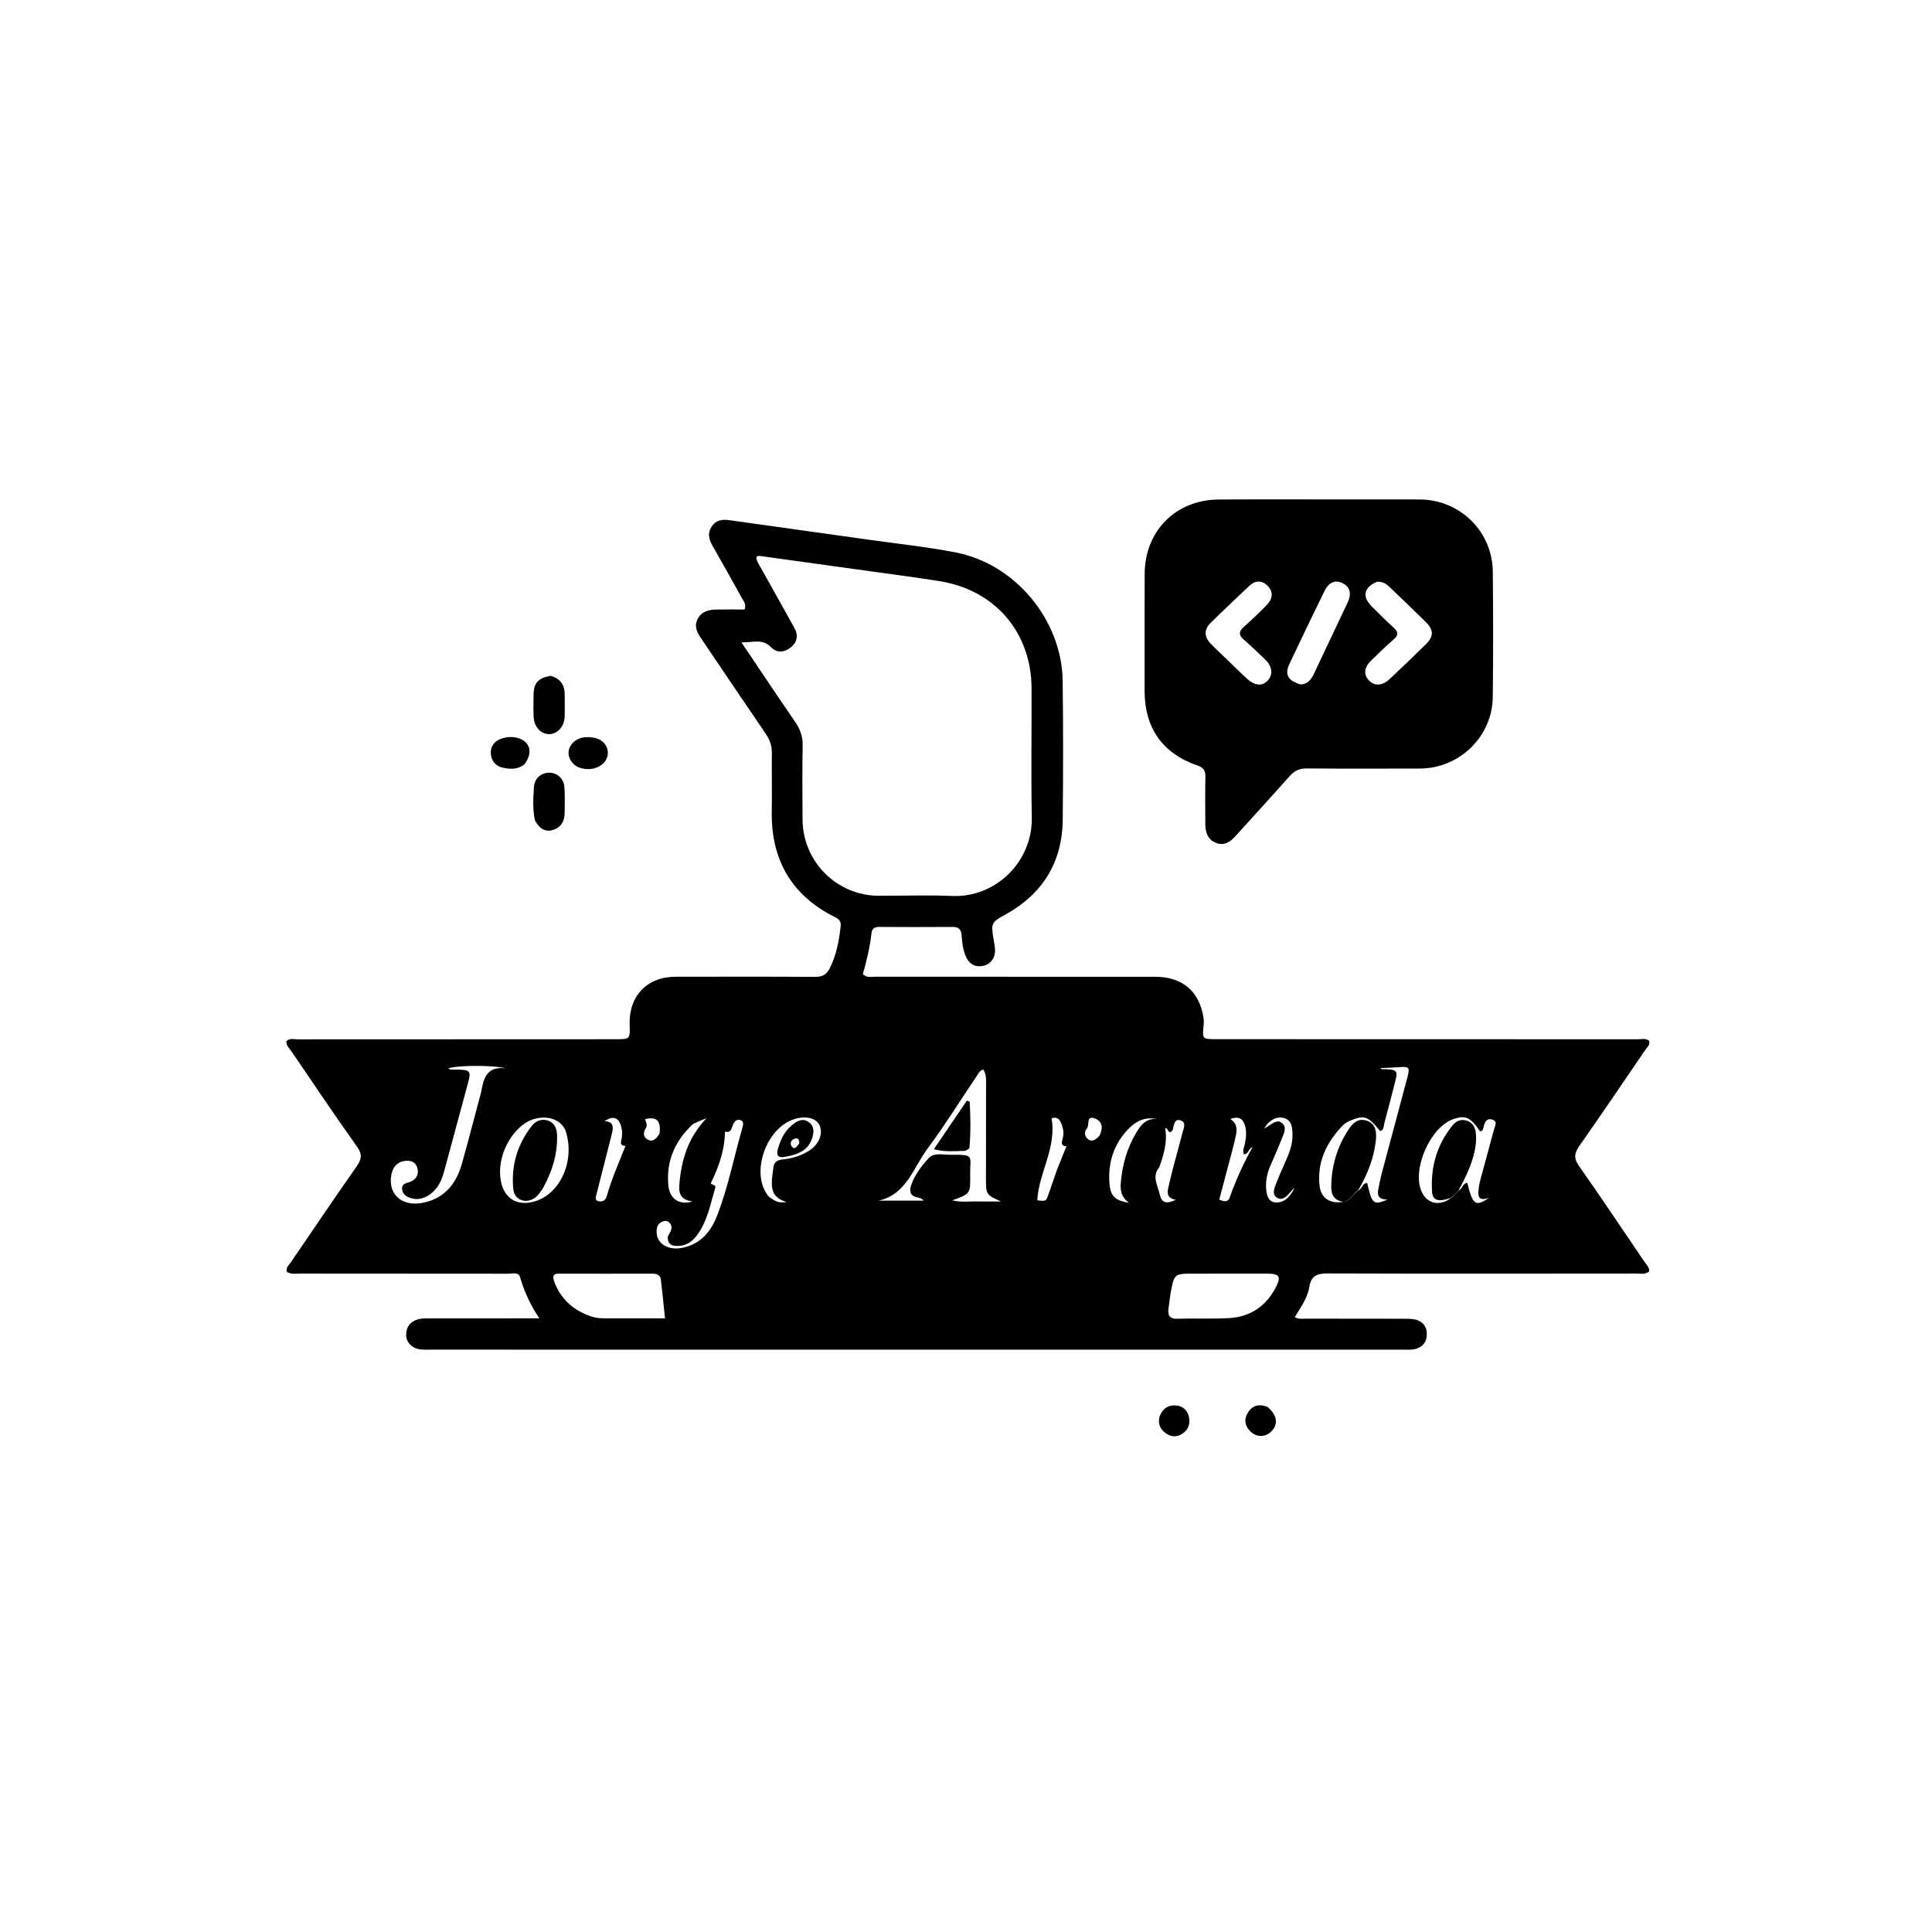 <svg version="1.1" id="Layer_1" xmlns="http://www.w3.org/2000/svg" xmlns:xlink="http://www.w3.org/1999/xlink" x="0px" y="0px"
	 width="100%" viewBox="0 0 1024 1024" enable-background="new 0 0 1024 1024" xml:space="preserve">
<path fill="#000000" opacity="1" stroke="none" 
	d="
M322,715.34 
	C290.336,715.34 259.172,715.341 228.008,715.337 
	C226.342,715.336 224.665,715.41 223.012,715.247 
	C218.632,714.815 215.259,711.574 215.267,707.51 
	C215.275,703.152 217.643,700.281 221.834,699.195 
	C223.572,698.745 225.465,698.786 227.288,698.783 
	C244.619,698.753 261.951,698.762 279.283,698.76 
	C281.079,698.76 282.874,698.76 285.843,698.76 
	C280.953,691.431 277.851,684.395 275.648,676.919 
	C274.798,674.037 271.659,675.097 269.476,675.094 
	C232.813,675.039 196.15,675.065 159.486,675.027 
	C157.038,675.024 154.488,675.489 152.093,674.199 
	C151.308,671.833 153.182,670.472 154.221,668.945 
	C165.745,651.998 177.263,635.047 188.999,618.247 
	C191.569,614.567 192.235,611.963 189.29,607.832 
	C177.396,591.147 165.982,574.119 154.441,557.185 
	C153.357,555.594 151.658,554.246 151.774,551.891 
	C153.535,550.064 155.83,550.876 157.858,550.874 
	C214.02,550.82 270.181,550.826 326.343,550.813 
	C333.972,550.811 333.972,550.789 333.729,543.091 
	C333.249,527.827 342.948,517.703 358.134,517.688 
	C382.798,517.664 407.463,517.599 432.127,517.754 
	C436.012,517.778 438.169,516.483 439.881,513.013 
	C443.346,505.993 444.751,498.546 445.576,490.893 
	C445.826,488.569 444.92,487.278 442.808,486.231 
	C419.478,474.662 408.576,455.657 409.056,429.778 
	C409.245,419.616 408.963,409.446 409.107,399.283 
	C409.162,395.434 408.113,392.225 405.94,389.049 
	C394.461,372.272 383.155,355.377 371.74,338.556 
	C369.498,335.252 367.651,331.968 369.839,327.939 
	C371.949,324.056 375.641,323.159 379.608,323.073 
	C384.709,322.963 389.816,323.046 394.686,323.046 
	C395.604,320.117 394.153,318.692 393.313,317.173 
	C388.153,307.842 382.951,298.535 377.66,289.278 
	C375.699,285.846 374.872,282.524 377.264,278.987 
	C379.557,275.597 382.858,275.178 386.551,275.698 
	C411.09,279.15 435.635,282.562 460.173,286.024 
	C475.648,288.207 491.237,289.827 506.561,292.806 
	C538.216,298.961 562.822,328.714 563.236,360.905 
	C563.551,385.399 563.514,409.902 563.267,434.397 
	C563.037,457.237 552.454,474.067 532.449,484.979 
	C525.664,488.68 525.242,489.393 526.473,497.036 
	C526.816,499.167 527.311,501.298 527.385,503.441 
	C527.54,507.914 524.842,511.332 520.655,511.996 
	C516.167,512.707 513.275,510.397 511.709,506.457 
	C510.352,503.041 509.922,499.371 509.67,495.708 
	C509.465,492.743 508.177,491.261 504.941,491.288 
	C491.943,491.394 478.944,491.363 465.946,491.287 
	C463.498,491.273 462.166,492.204 461.899,494.614 
	C461.077,502.037 459.33,509.284 457.327,516.278 
	C459.484,518.453 461.776,517.674 463.819,517.675 
	C513.315,517.721 562.81,517.699 612.306,517.713 
	C626.633,517.717 635.634,525.319 637.856,539.246 
	C638.063,540.544 638.119,541.909 637.979,543.214 
	C637.172,550.766 637.145,550.778 644.88,550.779 
	C719.206,550.789 793.533,550.787 867.86,550.832 
	C869.931,550.834 872.173,550.169 874.084,551.635 
	C874.649,553.864 872.975,555.099 872,556.529 
	C860.366,573.601 848.773,590.705 836.92,607.625 
	C834.331,611.323 834.15,614.022 836.802,617.819 
	C848.537,634.621 859.982,651.626 871.479,668.593 
	C872.557,670.184 874.212,671.56 874.137,673.859 
	C871.961,675.668 869.359,675.003 866.954,675.005 
	C812.625,675.053 758.297,675.124 703.969,674.948 
	C698.382,674.93 694.988,675.841 693.96,682.12 
	C692.996,688.008 689.359,693.007 686.247,698.155 
	C688.451,699.344 690.476,698.906 692.414,698.911 
	C709.746,698.955 727.078,698.933 744.409,698.963 
	C746.234,698.966 748.105,698.961 749.874,699.336 
	C754.008,700.213 756.245,703.009 756.233,707.149 
	C756.221,711.536 753.732,714.327 749.437,715.156 
	C747.502,715.53 745.452,715.348 743.454,715.348 
	C603.136,715.35 462.818,715.345 322,715.34 
M773.49,630.792 
	C775.151,629.82 775.29,627.136 777.699,626.943 
	C780.624,638.72 782.009,639.774 789.316,634.797 
	C783.167,637.087 783.315,633.502 783.73,629.927 
	C783.978,627.79 784.529,625.677 785.089,623.592 
	C787.331,615.235 789.668,606.904 791.877,598.539 
	C792.34,596.789 793.971,594.441 791.045,593.46 
	C788.006,592.44 786.973,594.686 786.348,597.162 
	C786.082,598.217 786.125,599.597 784.459,599.587 
	C779.226,592.066 776.763,590.946 770.325,593.147 
	C758.108,597.323 748.278,619.616 753.429,631.466 
	C756.302,638.074 763.187,639.657 769.448,634.692 
	C770.617,633.534 771.785,632.376 773.49,630.792 
M712.484,636.902 
	C715.906,636.216 717.061,632.658 720.361,630.73 
	C722.011,629.784 722.145,627.03 724.646,627.04 
	C727.206,638.255 727.93,638.922 735.436,635.773 
	C730.439,635.837 729.836,633.35 730.589,629.985 
	C731.205,627.232 731.675,624.441 732.399,621.718 
	C736.925,604.694 741.544,587.696 746.042,570.665 
	C747.347,565.722 746.744,565.208 741.582,565.613 
	C738.313,565.87 735.031,565.948 731.67,566.11 
	C732.365,567.034 733.262,566.663 734.027,566.693 
	C740.579,566.951 740.983,567.471 739.355,573.765 
	C737.484,581.001 735.659,588.25 733.686,595.458 
	C733.293,596.896 733.62,598.927 731.475,599.469 
	C725.392,591.902 723.245,590.969 716.8,593.495 
	C714.971,594.212 713.013,595.136 711.686,596.516 
	C703.143,605.398 698.014,615.753 699.39,628.419 
	C700.118,635.12 705.032,638.333 712.484,636.902 
M401.64,298.083 
	C408.142,309.706 414.694,321.303 421.12,332.969 
	C423.258,336.849 422.494,340.54 419.024,343.221 
	C415.644,345.832 411.765,346.229 408.595,342.974 
	C404.061,338.317 399.022,340.622 392.971,340.465 
	C402.897,355.193 412.013,368.902 421.35,382.459 
	C424.003,386.311 425.503,390.169 425.423,394.945 
	C425.203,408.099 425.264,421.259 425.365,434.415 
	C425.536,456.778 443.558,474.729 465.765,474.765 
	C478.756,474.786 491.764,474.351 504.733,474.879 
	C527.724,475.814 547.337,456.733 546.878,433.229 
	C546.432,410.42 546.842,387.596 546.746,364.78 
	C546.621,335.176 527.363,312.715 498.026,308.03 
	C485.884,306.091 473.685,304.511 461.505,302.813 
	C442.242,300.128 422.969,297.511 403.711,294.785 
	C401.217,294.432 399.974,294.663 401.64,298.083 
M293.687,679.099 
	C297.214,688.699 304.076,694.698 313.688,697.847 
	C316.953,698.916 320.26,698.746 323.577,698.755 
	C333.014,698.781 342.45,698.764 352.466,698.764 
	C351.699,691.406 351.08,684.837 350.296,678.289 
	C350.012,675.916 348.305,675.062 345.996,675.067 
	C329.344,675.095 312.691,675.111 296.039,675.068 
	C293.506,675.062 292.719,676.084 293.687,679.099 
M620.377,685.784 
	C620.043,688.253 619.742,690.727 619.368,693.189 
	C618.791,696.997 619.706,699.132 624.245,698.978 
	C633.392,698.667 642.578,699.164 651.702,698.594 
	C662.835,697.897 671.129,692.194 676.255,682.238 
	C679.112,676.69 678.103,675.084 671.932,675.059 
	C658.779,675.006 645.626,675.08 632.473,675.072 
	C622.335,675.066 622.335,675.046 620.377,685.784 
M519.478,636.827 
	C523.18,636.827 526.882,636.827 530.585,636.827 
	C522.585,633.177 522.575,633.177 522.58,624.422 
	C522.591,607.76 522.615,591.099 522.632,574.437 
	C522.634,571.83 522.75,569.192 521.107,566.873 
	C519.384,567.339 518.811,568.603 518.089,569.676 
	C509.261,582.805 500.905,596.284 491.481,608.97 
	C484.041,618.985 480.495,632.994 465.761,636.344 
	C473.705,636.344 481.649,636.344 489.593,636.344 
	C488.589,635.252 487.516,634.897 486.415,634.704 
	C482.697,634.049 481.771,631.671 482.836,628.464 
	C484.706,622.827 488.35,618.095 492.198,613.838 
	C494.991,610.748 499.77,612.092 503.697,612.055 
	C516.886,611.929 514.055,612.459 514.214,622.504 
	C514.378,632.793 514.25,632.795 504.75,636.201 
	C509.705,637.474 514.138,636.559 519.478,636.827 
M255.059,578.684 
	C256.283,571.582 257.98,564.934 268.022,566.282 
	C261.261,564.297 240.552,564.705 237.551,566.357 
	C239.137,567.225 240.836,566.851 242.466,566.895 
	C249.328,567.081 249.773,567.671 248.011,574.167 
	C244.091,588.612 240.219,603.07 236.293,617.513 
	C235.292,621.199 234.448,624.957 232.351,628.244 
	C228.912,633.636 223.42,636.457 218.569,635.224 
	C215.878,634.54 213.373,633.352 213.122,630.173 
	C212.886,627.197 215.471,627.178 217.47,626.381 
	C220.634,625.118 222.114,622.484 221.241,619.156 
	C220.382,615.886 217.709,614.869 214.578,615.307 
	C210.134,615.93 207.995,618.995 207.34,623.087 
	C205.682,633.448 213.538,639.961 224.859,637.367 
	C235.706,634.88 241.842,627.35 244.746,617.048 
	C248.265,604.564 251.485,591.997 255.059,578.684 
M299.67,599.017 
	C295.551,590.366 284.183,591.313 278.37,595.264 
	C269.039,601.605 263.388,614.781 265.453,625.862 
	C267.186,635.156 273.959,639.381 283.084,636.857 
	C296.949,633.022 305.118,615.091 299.67,599.017 
M353.867,655.777 
	C354.06,655.32 354.202,654.831 354.456,654.41 
	C355.7,652.342 356.844,650.211 354.82,648.05 
	C353.66,646.813 352.082,646.945 350.651,647.669 
	C348.163,648.929 347.885,651.225 348.06,653.653 
	C348.471,659.362 354.243,662.756 361.321,661.434 
	C371.03,659.621 376.668,653.072 380.029,644.463 
	C385.967,629.257 389.014,613.18 393.545,597.547 
	C393.931,596.215 394.385,594.341 392.442,593.685 
	C390.494,593.028 389.338,594.333 388.581,595.972 
	C387.676,597.934 387.59,600.701 384.28,599.756 
	C384.039,609.9 380.856,618.768 376.641,627.332 
	C379.174,628.443 379.405,628.511 378.98,629.961 
	C376.467,638.548 374.869,647.489 369.275,654.898 
	C366.459,658.628 362.919,660.626 358.176,660.373 
	C355.703,660.242 354.025,659.296 353.867,655.777 
M407.381,634.139 
	C411.36,637.163 412.645,637.567 416.885,637.129 
	C411.019,635.228 408.881,632.319 409.086,626.173 
	C409.163,623.858 409.628,621.559 409.851,619.246 
	C410.13,616.365 411.437,614.874 414.547,614.571 
	C419.704,614.07 424.651,612.622 429.06,609.733 
	C434.108,606.424 436.31,600.946 434.4,596.501 
	C432.796,592.77 427.522,591.316 421.593,592.967 
	C406.031,597.299 397.365,622.074 407.381,634.139 
M614.402,618.735 
	C610.406,623.505 613.592,628.228 614.635,632.881 
	C615.677,637.535 617.924,638.334 623.259,635.927 
	C618.824,635.254 618.474,632.59 619.248,629.368 
	C620.061,625.979 620.804,622.572 621.693,619.203 
	C623.559,612.139 625.518,605.099 627.399,598.039 
	C627.91,596.117 627.88,594.331 625.42,593.737 
	C623.121,593.182 622.681,594.742 622.113,596.447 
	C621.683,597.738 621.891,599.527 620.309,600.025 
	C618.625,600.137 619.239,597.594 617.585,598.063 
	C618.808,605.049 616.97,611.562 614.402,618.735 
M679.368,636.903 
	C682.832,635.525 684.543,632.637 686.146,629.657 
	C684.88,630.518 684.067,631.776 683.05,632.841 
	C681.411,634.557 679.491,636.332 676.987,634.91 
	C674.413,633.448 675.046,630.835 675.867,628.65 
	C677.384,624.611 679.112,620.646 680.866,616.701 
	C683.102,611.668 685.281,606.638 685.043,600.959 
	C684.894,597.394 684.728,593.776 680.412,592.553 
	C676.71,591.504 672.358,593.838 670.078,598.194 
	C671.042,597.571 671.716,597.108 672.417,596.688 
	C674.66,595.345 677.03,593.116 679.597,595.34 
	C682.049,597.464 680.642,600.352 679.687,602.778 
	C677.679,607.878 675.481,612.905 673.298,617.934 
	C671.399,622.305 670.58,626.855 671.242,631.559 
	C671.833,635.755 673.857,638.409 679.368,636.903 
M315.926,633.868 
	C315.433,635.725 316.017,636.72 318.068,636.76 
	C320.089,636.799 321.116,635.699 321.615,633.931 
	C324.176,624.857 328.012,616.244 331.528,607.355 
	C329.088,607.281 328.836,606.114 329.288,604.347 
	C329.915,601.898 329.901,599.401 329.217,596.964 
	C327.873,592.175 324.81,591.209 320.427,594.274 
	C324.951,594.32 325.246,597.115 324.428,600.389 
	C321.697,611.32 318.879,622.229 315.926,633.868 
M652.775,611.088 
	C650.586,619.358 648.397,627.627 646.227,635.828 
	C649.062,637.149 650.975,637.023 651.819,634.615 
	C654.968,625.647 658.852,616.998 663.932,607.877 
	C661.429,609.175 661.631,611.89 659.257,611.748 
	C658.472,609.685 659.494,607.978 659.824,606.236 
	C660.451,602.933 660.85,599.713 659.799,596.395 
	C658.598,592.6 656.32,591.575 652.06,593.081 
	C655.9,595.536 655.697,598.762 654.992,602.066 
	C654.403,604.825 653.692,607.558 652.775,611.088 
M560.27,619.873 
	C561.884,615.871 563.499,611.87 565.255,607.518 
	C562.23,607.561 562.665,605.579 563.187,603.627 
	C563.67,601.823 563.852,599.989 563.37,598.207 
	C562.447,594.794 561.398,591.375 557.343,592.721 
	C560.104,608.436 550.525,621.656 549.774,636.213 
	C554.351,636.698 554.404,636.717 555.617,633.313 
	C557.12,629.091 558.524,624.834 560.27,619.873 
M597.971,598.457 
	C590.266,606.527 587.2,616.23 588.039,627.219 
	C588.553,633.959 590.975,636.34 598.468,637.526 
	C594.391,634.781 593.704,630.995 594.035,626.987 
	C594.811,617.595 597.283,608.674 602.126,600.52 
	C604.614,596.331 607.451,592.516 613.291,593.163 
	C607.34,591.865 602.524,593.748 597.971,598.457 
M367.301,595.735 
	C357.909,604.541 353,615.221 354.233,628.229 
	C354.928,635.564 360.157,638.888 367.013,636.809 
	C361.772,635.948 359.614,633.733 360.042,628.197 
	C361.031,615.414 364.302,603.396 374.5,592.615 
	C371.433,593.878 369.659,594.609 367.301,595.735 
M349.607,600.765 
	C350.323,593.991 348.164,591.723 341.919,593.145 
	C342.176,594.626 343.409,596.074 342.379,597.769 
	C341.071,599.92 340.563,602.362 343.161,603.901 
	C345.993,605.578 347.802,603.67 349.607,600.765 
M582.721,601.99 
	C584.586,598.254 584.609,594.498 580.392,592.846 
	C575.441,590.908 577.62,596.318 576.104,598.053 
	C574.593,599.784 574.664,602.172 576.672,603.768 
	C578.854,605.504 580.65,604.139 582.721,601.99 
z"/>
<path fill="#000000" opacity="1" stroke="none" 
	d="
M717,264.721 
	C729.162,264.72 740.823,264.669 752.485,264.728 
	C773.836,264.837 791.014,281.667 791.219,303.043 
	C791.432,325.198 791.457,347.359 791.203,369.513 
	C790.962,390.415 773.47,407.318 752.523,407.349 
	C732.532,407.379 712.54,407.464 692.55,407.285 
	C688.649,407.25 686.021,408.581 683.515,411.404 
	C674.116,421.99 664.519,432.4 655.05,442.924 
	C652.197,446.094 649.026,448.477 644.59,446.77 
	C640.061,445.026 638.85,441.087 638.842,436.629 
	C638.825,428.3 638.698,419.967 638.883,411.642 
	C638.96,408.232 637.684,406.729 634.451,405.623 
	C616.178,399.372 606.672,385.744 606.673,366.308 
	C606.675,345.65 606.644,324.993 606.689,304.335 
	C606.738,281.454 623.13,264.875 646.031,264.747 
	C669.52,264.616 693.01,264.72 717,264.721 
M729.8,308.354 
	C722.883,311.328 721.798,316.11 726.961,321.323 
	C730.823,325.222 734.74,329.074 738.782,332.784 
	C741.169,334.975 741.267,336.644 738.742,338.845 
	C734.608,342.448 730.626,346.237 726.734,350.103 
	C722.953,353.857 722.64,357.495 725.531,360.611 
	C728.44,363.747 732.649,363.568 736.533,359.914 
	C742.952,353.875 749.329,347.787 755.609,341.602 
	C759.993,337.285 760.007,333.941 755.658,329.637 
	C749.393,323.437 742.991,317.376 736.64,311.264 
	C734.933,309.622 733.107,308.196 729.8,308.354 
M651.145,350.353 
	C654.507,353.572 657.781,356.888 661.253,359.984 
	C665.207,363.509 669.047,363.703 671.831,360.799 
	C674.773,357.731 674.45,353.372 670.794,349.791 
	C666.995,346.069 663.117,342.419 659.123,338.91 
	C656.482,336.589 656.562,334.712 659.126,332.391 
	C663.436,328.49 667.736,324.55 671.72,320.325 
	C674.547,317.327 674.979,313.631 671.873,310.501 
	C668.805,307.41 665.293,307.557 662.126,310.544 
	C655.235,317.047 648.34,323.549 641.604,330.211 
	C638.065,333.71 638.189,337.526 641.703,341.163 
	C644.59,344.151 647.649,346.972 651.145,350.353 
M689.416,362.78 
	C693.087,362.585 694.955,360.2 696.382,357.173 
	C702.343,344.531 708.374,331.922 714.309,319.268 
	C716.508,314.578 715.498,311.068 711.62,309.101 
	C707.793,307.16 704.305,308.536 701.995,313.265 
	C695.716,326.122 689.492,339.007 683.391,351.95 
	C680.801,357.445 682.615,360.898 689.416,362.78 
z"/>
<path fill="#000000" opacity="1" stroke="none" 
	d="
M283.557,434.874 
	C282.203,428.725 282.645,422.889 283.002,417.114 
	C283.291,412.438 287.029,409.426 291.354,409.555 
	C295.42,409.676 298.804,412.701 299.149,417.188 
	C299.492,421.653 299.292,426.161 299.292,430.649 
	C299.291,435.089 297.454,438.533 293.124,439.885 
	C288.772,441.243 285.799,438.958 283.557,434.874 
z"/>
<path fill="#000000" opacity="1" stroke="none" 
	d="
M291.758,358.195 
	C297.22,359.68 299.341,363.221 299.316,368.31 
	C299.297,372.141 299.403,375.976 299.28,379.803 
	C299.105,385.2 295.379,389.212 290.837,389.099 
	C286.485,388.991 283.081,385.176 282.855,379.85 
	C282.685,375.859 282.7,371.853 282.81,367.859 
	C282.972,361.95 285.25,359.453 291.758,358.195 
z"/>
<path fill="#000000" opacity="1" stroke="none" 
	d="
M303.148,394.181 
	C306.791,390.316 311.101,390.263 315.408,391.155 
	C320.344,392.177 323.168,396.869 321.847,401.186 
	C320.201,406.566 313.071,409.17 306.757,406.717 
	C302.839,405.195 298.956,399.527 303.148,394.181 
z"/>
<path fill="#000000" opacity="1" stroke="none" 
	d="
M277.947,405.132 
	C274.293,408 270.386,407.656 266.694,406.937 
	C262.732,406.165 260.294,403.238 260.139,399.213 
	C259.991,395.363 262.21,392.646 265.908,391.441 
	C269.129,390.392 272.464,390.315 275.637,391.572 
	C281.244,393.793 282.304,399.433 277.947,405.132 
z"/>
<path fill="#000000" opacity="1" stroke="none" 
	d="
M614.577,750.747 
	C616.355,746.291 619.578,744.434 623.761,744.963 
	C627.121,745.388 629.476,747.675 630.188,751.092 
	C630.973,754.866 629.765,757.992 626.384,760.07 
	C623.72,761.708 620.985,761.639 618.385,759.986 
	C615.149,757.929 613.558,755.051 614.577,750.747 
z"/>
<path fill="#000000" opacity="1" stroke="none" 
	d="
M671.877,745.758 
	C676.85,749.99 677.569,754.666 674.155,758.37 
	C671.048,761.742 666.389,762.025 663.005,758.93 
	C659.914,756.102 659.154,752.537 661.238,748.983 
	C663.521,745.089 667.104,743.747 671.877,745.758 
z"/>
<path fill="#000000" opacity="1" stroke="none" 
	d="
M772.954,631.218 
	C771.785,632.376 770.617,633.534 768.807,634.975 
	C762.331,637.192 759.323,636.284 759.022,631.65 
	C758.171,618.568 761.58,606.608 770.004,596.339 
	C771.955,593.961 774.604,592.997 777.628,594.062 
	C780.656,595.13 781.925,597.665 782.236,600.628 
	C782.549,603.61 782.312,606.582 781.708,609.561 
	C780.13,617.338 776.641,624.311 772.954,631.218 
z"/>
<path fill="#000000" opacity="1" stroke="none" 
	d="
M712.131,636.994 
	C707.187,636.304 705.558,633.404 705.594,628.966 
	C705.682,618.053 708.686,608.038 714.581,598.901 
	C716.853,595.379 719.862,592.423 724.428,593.988 
	C729.257,595.643 729.682,600.04 729.235,604.345 
	C728.26,613.742 724.828,622.322 719.939,630.765 
	C717.061,632.658 715.906,636.216 712.131,636.994 
z"/>
<path fill="#000000" opacity="1" stroke="none" 
	d="
M511.604,609.981 
	C506.235,610.025 501.278,610.74 494.931,609.14 
	C501.056,600.129 506.749,591.753 512.442,583.377 
	C512.945,583.548 513.448,583.719 513.951,583.891 
	C514.422,592.028 514.555,600.177 513.807,608.333 
	C513.755,608.902 512.665,609.376 511.604,609.981 
z"/>
<path fill="#000000" opacity="1" stroke="none" 
	d="
M287.453,630.333 
	C286.312,631.806 285.52,633.124 284.43,634.114 
	C279.592,638.506 272.598,636.52 272.022,630.107 
	C270.915,617.779 274.183,606.403 281.98,596.606 
	C284.245,593.761 287.616,592.753 290.985,594.141 
	C294.244,595.483 295.197,598.703 295.266,602.002 
	C295.477,612.074 292.541,621.321 287.453,630.333 
z"/>
<path fill="#000000" opacity="1" stroke="none" 
	d="
M428.437,607.271 
	C424.942,611.429 420.311,612.372 415.732,613.203 
	C412.795,613.736 411.28,612.538 412.239,609.214 
	C413.602,604.492 415.47,600.058 419.256,596.774 
	C421.972,594.417 425.208,592.25 428.681,594.741 
	C431.801,596.98 431.468,600.551 430.26,603.888 
	C429.869,604.968 429.217,605.953 428.437,607.271 
M423.589,606.108 
	C423.811,603.948 422.977,602.752 420.778,603.686 
	C419.222,604.347 418.635,606.088 419.522,607.442 
	C421.009,609.708 422.221,607.94 423.589,606.108 
z"/>
</svg>